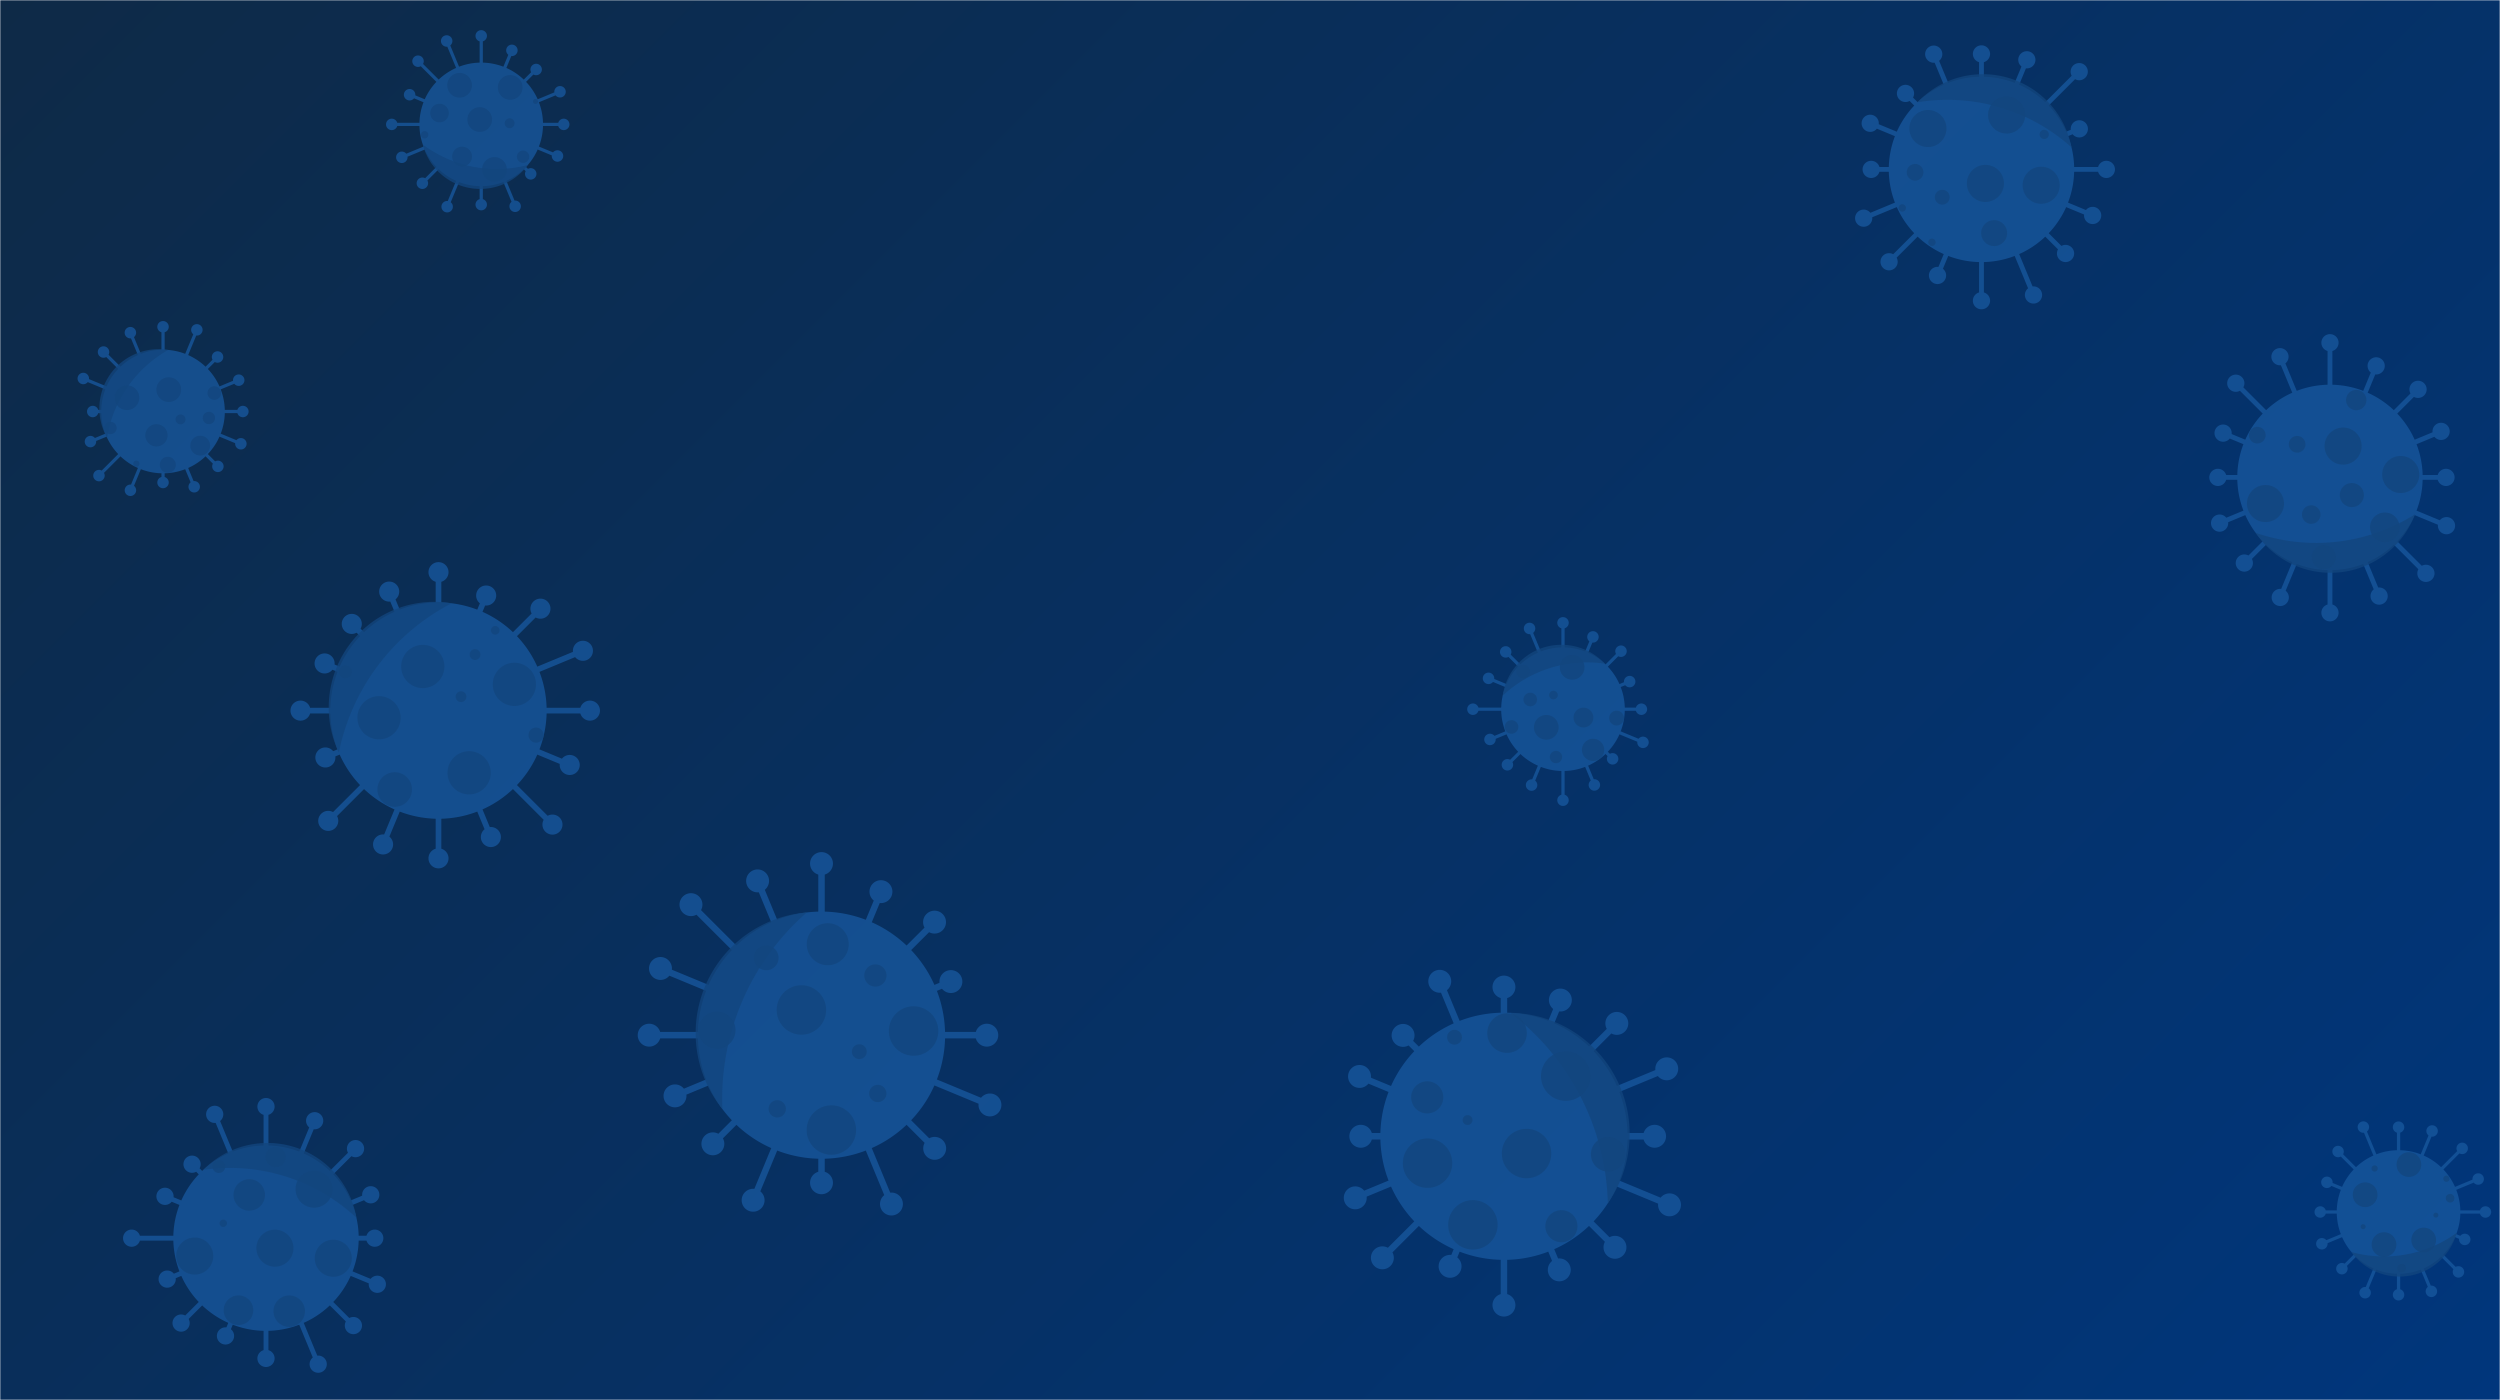 <svg xmlns="http://www.w3.org/2000/svg" version="1.1" xmlns:xlink="http://www.w3.org/1999/xlink" xmlns:svgjs="http://svgjs.com/svgjs" width="1000" height="560" preserveAspectRatio="none" viewBox="0 0 1000 560"><g mask="url(&quot;#SvgjsMask1195&quot;)" fill="none"><rect width="1000" height="560" x="0" y="0" fill="url(#SvgjsLinearGradient1196)"></rect><path d="M984.13 484.16L984.13 485.45L994.18 485.45L994.18 484.16zM991.89 484.8 a2.29 2.29 0 1 0 4.58 0 a2.29 2.29 0 1 0 -4.58 0zM982.5 493.66L982 494.86L985.65 496.37L986.15 495.17zM983.61 495.77 a2.29 2.29 0 1 0 4.58 0 a2.29 2.29 0 1 0 -4.58 0zM977.35 501.82L976.44 502.73L982.92 509.22L983.83 508.3zM981.09 508.76 a2.29 2.29 0 1 0 4.58 0 a2.29 2.29 0 1 0 -4.58 0zM969.47 507.39L968.28 507.88L971.97 516.79L973.16 516.29zM970.27 516.54 a2.29 2.29 0 1 0 4.58 0 a2.29 2.29 0 1 0 -4.58 0zM960.07 509.51L958.77 509.51L958.77 517.9L960.07 517.9zM957.13 517.9 a2.29 2.29 0 1 0 4.58 0 a2.29 2.29 0 1 0 -4.58 0zM950.56 507.88L949.36 507.39L945.45 516.84L946.65 517.33zM943.76 517.09 a2.29 2.29 0 1 0 4.58 0 a2.29 2.29 0 1 0 -4.58 0zM942.4 502.73L941.49 501.82L936.3 507.01L937.21 507.92zM934.47 507.47 a2.29 2.29 0 1 0 4.58 0 a2.29 2.29 0 1 0 -4.58 0zM936.84 494.86L936.34 493.66L928.5 496.91L928.99 498.11zM926.45 497.51 a2.29 2.29 0 1 0 4.58 0 a2.29 2.29 0 1 0 -4.58 0zM934.71 485.45L934.71 484.16L928.1 484.16L928.1 485.45zM925.81 484.8 a2.29 2.29 0 1 0 4.58 0 a2.29 2.29 0 1 0 -4.58 0zM936.34 475.94L936.84 474.75L931.01 472.33L930.51 473.53zM928.47 472.93 a2.29 2.29 0 1 0 4.58 0 a2.29 2.29 0 1 0 -4.58 0zM941.49 467.79L942.4 466.87L935.69 460.15L934.77 461.07zM932.94 460.61 a2.29 2.29 0 1 0 4.58 0 a2.29 2.29 0 1 0 -4.58 0zM949.36 462.22L950.56 461.73L945.94 450.58L944.75 451.08zM943.06 450.83 a2.29 2.29 0 1 0 4.58 0 a2.29 2.29 0 1 0 -4.58 0zM958.77 460.09L960.07 460.09L960.07 450.87L958.77 450.87zM957.13 450.87 a2.29 2.29 0 1 0 4.58 0 a2.29 2.29 0 1 0 -4.58 0zM968.28 461.73L969.47 462.22L973.44 452.64L972.25 452.14zM970.55 452.39 a2.29 2.29 0 1 0 4.58 0 a2.29 2.29 0 1 0 -4.58 0zM976.44 466.87L977.35 467.79L985.33 459.8L984.42 458.89zM982.59 459.35 a2.29 2.29 0 1 0 4.58 0 a2.29 2.29 0 1 0 -4.58 0zM982 474.75L982.5 475.94L991.51 472.21L991.02 471.01zM988.98 471.61 a2.29 2.29 0 1 0 4.58 0 a2.29 2.29 0 1 0 -4.58 0zM934.7 484.8 a24.72 24.72 0 1 0 49.44 0 a24.72 24.72 0 1 0 -49.44 0z" fill="rgba(24, 87, 158, 0.78)"></path><path d="M982.69 493.13 A23.72 23.72 0 0 1 940.6 500.84M940.6 500.84 A49.44 49.44 0 0 0 982.69 493.13" fill="rgba(19, 70, 126, 0.78)" fill-rule="nonzero"></path><path d="M964.54 496 a4.94 4.94 0 1 0 9.88 0 a4.94 4.94 0 1 0 -9.88 0zM948.66 497.84 a4.94 4.94 0 1 0 9.88 0 a4.94 4.94 0 1 0 -9.88 0zM941.11 477.9 a4.94 4.94 0 1 0 9.88 0 a4.94 4.94 0 1 0 -9.88 0zM977.32 471.49 a1.24 1.24 0 1 0 2.48 0 a1.24 1.24 0 1 0 -2.48 0zM948.61 467.4 a1.24 1.24 0 1 0 2.48 0 a1.24 1.24 0 1 0 -2.48 0zM958.62 465.83 a4.94 4.94 0 1 0 9.88 0 a4.94 4.94 0 1 0 -9.88 0zM958.94 507.26 a1.73 1.73 0 1 0 3.46 0 a1.73 1.73 0 1 0 -3.46 0zM973.36 486.06 a0.99 0.99 0 1 0 1.98 0 a0.99 0.99 0 1 0 -1.98 0zM944.27 490.67 a0.99 0.99 0 1 0 1.98 0 a0.99 0.99 0 1 0 -1.98 0zM978.31 479.29 a1.73 1.73 0 1 0 3.46 0 a1.73 1.73 0 1 0 -3.46 0z" fill="rgba(19, 70, 126, 0.78)" fill-rule="nonzero"></path><path d="M651 453.21L651 455.8L661.84 455.8L661.84 453.21zM657.26 454.51 a4.58 4.58 0 1 0 9.16 0 a4.58 4.58 0 1 0 -9.16 0zM647.73 472.23L646.74 474.62L667.32 483.14L668.31 480.75zM663.23 481.94 a4.58 4.58 0 1 0 9.16 0 a4.58 4.58 0 1 0 -9.16 0zM637.44 488.54L635.61 490.37L645.08 499.84L646.91 498.01zM641.41 498.92 a4.58 4.58 0 1 0 9.16 0 a4.58 4.58 0 1 0 -9.16 0zM621.69 499.67L619.3 500.66L622.52 508.44L624.91 507.45zM619.13 507.95 a4.58 4.58 0 1 0 9.16 0 a4.58 4.58 0 1 0 -9.16 0zM602.87 503.93L600.28 503.93L600.28 522.04L602.87 522.04zM597 522.04 a4.58 4.58 0 1 0 9.16 0 a4.58 4.58 0 1 0 -9.16 0zM583.86 500.66L581.47 499.67L578.83 506.04L581.22 507.03zM575.45 506.53 a4.58 4.58 0 1 0 9.16 0 a4.58 4.58 0 1 0 -9.16 0zM567.55 490.37L565.72 488.54L552.04 502.22L553.87 504.05zM548.37 503.13 a4.58 4.58 0 1 0 9.16 0 a4.58 4.58 0 1 0 -9.16 0zM556.41 474.62L555.42 472.23L541.61 477.95L542.6 480.34zM537.52 479.14 a4.58 4.58 0 1 0 9.16 0 a4.58 4.58 0 1 0 -9.16 0zM552.15 455.8L552.15 453.21L544.33 453.21L544.33 455.8zM539.75 454.51 a4.58 4.58 0 1 0 9.16 0 a4.58 4.58 0 1 0 -9.16 0zM555.42 436.79L556.41 434.4L544.31 429.39L543.32 431.78zM539.23 430.58 a4.58 4.58 0 1 0 9.16 0 a4.58 4.58 0 1 0 -9.16 0zM565.72 420.48L567.55 418.65L562.14 413.24L560.31 415.07zM556.65 414.16 a4.58 4.58 0 1 0 9.16 0 a4.58 4.58 0 1 0 -9.16 0zM581.47 409.34L583.86 408.35L577.1 392.03L574.71 393.02zM571.32 392.52 a4.58 4.58 0 1 0 9.16 0 a4.58 4.58 0 1 0 -9.16 0zM600.28 405.09L602.87 405.09L602.87 394.83L600.28 394.83zM597 394.83 a4.58 4.58 0 1 0 9.16 0 a4.58 4.58 0 1 0 -9.16 0zM619.3 408.35L621.69 409.34L625.35 400.51L622.95 399.52zM619.57 400.02 a4.58 4.58 0 1 0 9.16 0 a4.58 4.58 0 1 0 -9.16 0zM635.61 418.65L637.44 420.48L647.64 410.27L645.81 408.44zM642.15 409.36 a4.58 4.58 0 1 0 9.16 0 a4.58 4.58 0 1 0 -9.16 0zM646.74 434.4L647.73 436.79L667.2 428.73L666.21 426.34zM662.12 427.53 a4.58 4.58 0 1 0 9.16 0 a4.58 4.58 0 1 0 -9.16 0zM552.14 454.51 a49.44 49.44 0 1 0 98.88 0 a49.44 49.44 0 1 0 -98.88 0z" fill="rgba(24, 87, 158, 0.78)"></path><path d="M604.11 405.13 A48.44 48.44 0 0 1 643.13 481.3M643.13 481.3 A98.88 98.88 0 0 0 604.11 405.13" fill="rgba(19, 70, 126, 0.78)" fill-rule="nonzero"></path><path d="M561.13 465.27 a9.89 9.89 0 1 0 19.78 0 a9.89 9.89 0 1 0 -19.78 0zM564.46 438.95 a6.43 6.43 0 1 0 12.86 0 a6.43 6.43 0 1 0 -12.86 0zM600.73 461.42 a9.89 9.89 0 1 0 19.78 0 a9.89 9.89 0 1 0 -19.78 0zM636.35 461.72 a6.92 6.92 0 1 0 13.84 0 a6.92 6.92 0 1 0 -13.84 0zM616.39 430.45 a9.89 9.89 0 1 0 19.78 0 a9.89 9.89 0 1 0 -19.78 0zM579.27 489.93 a9.89 9.89 0 1 0 19.78 0 a9.89 9.89 0 1 0 -19.78 0zM594.91 413.24 a7.91 7.91 0 1 0 15.82 0 a7.91 7.91 0 1 0 -15.82 0zM618.14 490.48 a6.43 6.43 0 1 0 12.86 0 a6.43 6.43 0 1 0 -12.86 0zM585.05 448.02 a1.98 1.98 0 1 0 3.96 0 a1.98 1.98 0 1 0 -3.96 0zM578.84 414.89 a2.97 2.97 0 1 0 5.94 0 a2.97 2.97 0 1 0 -5.94 0z" fill="rgba(19, 70, 126, 0.78)" fill-rule="nonzero"></path><path d="M378.02 412.78L378.02 415.37L394.72 415.37L394.72 412.78zM390.14 414.07 a4.58 4.58 0 1 0 9.16 0 a4.58 4.58 0 1 0 -9.16 0zM374.76 431.79L373.77 434.18L395.49 443.18L396.48 440.79zM391.4 441.98 a4.58 4.58 0 1 0 9.16 0 a4.58 4.58 0 1 0 -9.16 0zM364.46 448.1L362.63 449.94L372.96 460.26L374.79 458.43zM369.29 459.34 a4.58 4.58 0 1 0 9.16 0 a4.58 4.58 0 1 0 -9.16 0zM348.71 459.24L346.32 460.23L355.38 482.11L357.77 481.12zM352 481.61 a4.58 4.58 0 1 0 9.16 0 a4.58 4.58 0 1 0 -9.16 0zM329.9 463.5L327.31 463.5L327.31 473.11L329.9 473.11zM324.02 473.11 a4.58 4.58 0 1 0 9.16 0 a4.58 4.58 0 1 0 -9.16 0zM310.88 460.23L308.49 459.24L300.06 479.6L302.45 480.59zM296.67 480.1 a4.58 4.58 0 1 0 9.16 0 a4.58 4.58 0 1 0 -9.16 0zM294.57 449.94L292.74 448.1L284.23 456.61L286.06 458.44zM280.57 457.53 a4.58 4.58 0 1 0 9.16 0 a4.58 4.58 0 1 0 -9.16 0zM283.44 434.18L282.44 431.79L269.5 437.15L270.49 439.54zM265.42 438.35 a4.58 4.58 0 1 0 9.16 0 a4.58 4.58 0 1 0 -9.16 0zM279.18 415.37L279.18 412.78L259.67 412.78L259.67 415.37zM255.09 414.07 a4.58 4.58 0 1 0 9.16 0 a4.58 4.58 0 1 0 -9.16 0zM282.44 396.35L283.44 393.96L264.68 386.2L263.69 388.59zM259.61 387.39 a4.58 4.58 0 1 0 9.16 0 a4.58 4.58 0 1 0 -9.16 0zM292.74 380.04L294.57 378.21L277.31 360.95L275.48 362.78zM271.81 361.86 a4.58 4.58 0 1 0 9.16 0 a4.58 4.58 0 1 0 -9.16 0zM308.49 368.91L310.88 367.92L304.24 351.87L301.84 352.86zM298.46 352.36 a4.58 4.58 0 1 0 9.16 0 a4.58 4.58 0 1 0 -9.16 0zM327.31 364.65L329.9 364.65L329.9 345.43L327.31 345.43zM324.02 345.43 a4.58 4.58 0 1 0 9.16 0 a4.58 4.58 0 1 0 -9.16 0zM346.32 367.92L348.71 368.91L353.58 357.16L351.19 356.16zM347.8 356.66 a4.58 4.58 0 1 0 9.16 0 a4.58 4.58 0 1 0 -9.16 0zM362.63 378.21L364.46 380.04L374.74 369.77L372.91 367.94zM369.24 368.85 a4.58 4.58 0 1 0 9.16 0 a4.58 4.58 0 1 0 -9.16 0zM373.77 393.96L374.76 396.35L380.85 393.83L379.86 391.44zM375.78 392.63 a4.58 4.58 0 1 0 9.16 0 a4.58 4.58 0 1 0 -9.16 0zM279.16 414.07 a49.44 49.44 0 1 0 98.88 0 a49.44 49.44 0 1 0 -98.88 0z" fill="rgba(24, 87, 158, 0.78)"></path><path d="M288.97 443.63 A48.44 48.44 0 0 1 322.72 364.98M322.72 364.98 A98.88 98.88 0 0 0 288.97 443.63" fill="rgba(19, 70, 126, 0.78)" fill-rule="nonzero"></path><path d="M355.54 412.41 a9.89 9.89 0 1 0 19.78 0 a9.89 9.89 0 1 0 -19.78 0zM279.37 412.07 a7.42 7.42 0 1 0 14.84 0 a7.42 7.42 0 1 0 -14.84 0zM322.66 452.02 a9.89 9.89 0 1 0 19.78 0 a9.89 9.89 0 1 0 -19.78 0zM310.67 403.99 a9.89 9.89 0 1 0 19.78 0 a9.89 9.89 0 1 0 -19.78 0zM301.55 383.15 a4.94 4.94 0 1 0 9.88 0 a4.94 4.94 0 1 0 -9.88 0zM322.69 377.69 a8.4 8.4 0 1 0 16.8 0 a8.4 8.4 0 1 0 -16.8 0zM345.71 390.2 a4.45 4.45 0 1 0 8.9 0 a4.45 4.45 0 1 0 -8.9 0zM340.75 420.67 a2.97 2.97 0 1 0 5.94 0 a2.97 2.97 0 1 0 -5.94 0zM307.44 443.54 a3.46 3.46 0 1 0 6.92 0 a3.46 3.46 0 1 0 -6.92 0zM347.66 437.39 a3.46 3.46 0 1 0 6.92 0 a3.46 3.46 0 1 0 -6.92 0z" fill="rgba(19, 70, 126, 0.78)" fill-rule="nonzero"></path><path d="M218.65 283.12L218.65 285.38L235.98 285.38L235.98 283.12zM231.97 284.25 a4.01 4.01 0 1 0 8.02 0 a4.01 4.01 0 1 0 -8.02 0zM215.79 299.75L214.92 301.84L227.46 307.04L228.33 304.94zM223.88 305.99 a4.01 4.01 0 1 0 8.02 0 a4.01 4.01 0 1 0 -8.02 0zM206.78 314.03L205.18 315.63L220.19 330.64L221.79 329.04zM216.98 329.84 a4.01 4.01 0 1 0 8.02 0 a4.01 4.01 0 1 0 -8.02 0zM193 323.77L190.9 324.64L195.3 335.25L197.39 334.38zM192.34 334.82 a4.01 4.01 0 1 0 8.02 0 a4.01 4.01 0 1 0 -8.02 0zM176.53 327.49L174.27 327.49L174.27 343.34L176.53 343.34zM171.39 343.34 a4.01 4.01 0 1 0 8.02 0 a4.01 4.01 0 1 0 -8.02 0zM159.9 324.64L157.81 323.77L152.18 337.35L154.27 338.22zM149.22 337.78 a4.01 4.01 0 1 0 8.02 0 a4.01 4.01 0 1 0 -8.02 0zM145.62 315.63L144.02 314.03L130.49 327.55L132.1 329.16zM127.29 328.35 a4.01 4.01 0 1 0 8.02 0 a4.01 4.01 0 1 0 -8.02 0zM135.88 301.84L135.01 299.75L129.72 301.94L130.59 304.04zM126.14 302.99 a4.01 4.01 0 1 0 8.02 0 a4.01 4.01 0 1 0 -8.02 0zM132.16 285.38L132.16 283.12L120.2 283.12L120.2 285.38zM116.19 284.25 a4.01 4.01 0 1 0 8.02 0 a4.01 4.01 0 1 0 -8.02 0zM135.01 268.75L135.88 266.65L130.27 264.33L129.41 266.42zM125.83 265.38 a4.01 4.01 0 1 0 8.02 0 a4.01 4.01 0 1 0 -8.02 0zM144.02 254.47L145.62 252.87L141.51 248.76L139.91 250.36zM136.7 249.56 a4.01 4.01 0 1 0 8.02 0 a4.01 4.01 0 1 0 -8.02 0zM157.81 244.73L159.9 243.86L156.73 236.2L154.63 237.07zM151.67 236.64 a4.01 4.01 0 1 0 8.02 0 a4.01 4.01 0 1 0 -8.02 0zM174.27 241L176.53 241L176.53 228.87L174.27 228.87zM171.39 228.87 a4.01 4.01 0 1 0 8.02 0 a4.01 4.01 0 1 0 -8.02 0zM190.9 243.86L193 244.73L195.52 238.64L193.43 237.77zM190.46 238.21 a4.01 4.01 0 1 0 8.02 0 a4.01 4.01 0 1 0 -8.02 0zM205.18 252.87L206.78 254.47L216.98 244.27L215.38 242.67zM212.17 243.47 a4.01 4.01 0 1 0 8.02 0 a4.01 4.01 0 1 0 -8.02 0zM214.92 266.65L215.79 268.75L233.6 261.37L232.73 259.28zM229.16 260.32 a4.01 4.01 0 1 0 8.02 0 a4.01 4.01 0 1 0 -8.02 0zM132.14 284.25 a43.26 43.26 0 1 0 86.52 0 a43.26 43.26 0 1 0 -86.52 0z" fill="rgba(24, 87, 158, 0.78)"></path><path d="M135.54 301.05 A42.26 42.26 0 0 1 180.69 241.31M180.69 241.31 A86.52 86.52 0 0 0 135.54 301.05" fill="rgba(19, 70, 126, 0.78)" fill-rule="nonzero"></path><path d="M197.1 273.74 a8.65 8.65 0 1 0 17.3 0 a8.65 8.65 0 1 0 -17.3 0zM187.86 261.83 a2.16 2.16 0 1 0 4.32 0 a2.16 2.16 0 1 0 -4.32 0zM150.96 315.81 a6.92 6.92 0 1 0 13.84 0 a6.92 6.92 0 1 0 -13.84 0zM179 309.12 a8.65 8.65 0 1 0 17.3 0 a8.65 8.65 0 1 0 -17.3 0zM160.47 266.6 a8.65 8.65 0 1 0 17.3 0 a8.65 8.65 0 1 0 -17.3 0zM142.96 287.1 a8.65 8.65 0 1 0 17.3 0 a8.65 8.65 0 1 0 -17.3 0zM182.25 278.67 a2.16 2.16 0 1 0 4.32 0 a2.16 2.16 0 1 0 -4.32 0zM196.36 252.13 a1.73 1.73 0 1 0 3.46 0 a1.73 1.73 0 1 0 -3.46 0zM211.39 294.04 a3.03 3.03 0 1 0 6.06 0 a3.03 3.03 0 1 0 -6.06 0zM135.57 268.73 a2.6 2.6 0 1 0 5.2 0 a2.6 2.6 0 1 0 -5.2 0z" fill="rgba(19, 70, 126, 0.78)" fill-rule="nonzero"></path><path d="M217.2 49.11L217.2 50.41L225.49 50.41L225.49 49.11zM223.2 49.76 a2.29 2.29 0 1 0 4.58 0 a2.29 2.29 0 1 0 -4.58 0zM215.57 58.62L215.08 59.82L222.75 63L223.25 61.8zM220.71 62.4 a2.29 2.29 0 1 0 4.58 0 a2.29 2.29 0 1 0 -4.58 0zM210.42 66.78L209.51 67.69L211.83 70.01L212.74 69.1zM210 69.55 a2.29 2.29 0 1 0 4.58 0 a2.29 2.29 0 1 0 -4.58 0zM202.55 72.34L201.35 72.84L205.46 82.76L206.66 82.27zM203.77 82.51 a2.29 2.29 0 1 0 4.58 0 a2.29 2.29 0 1 0 -4.58 0zM193.14 74.47L191.85 74.47L191.85 81.85L193.14 81.85zM190.2 81.85 a2.29 2.29 0 1 0 4.58 0 a2.29 2.29 0 1 0 -4.58 0zM183.63 72.84L182.44 72.34L178.26 82.43L179.45 82.93zM176.57 82.68 a2.29 2.29 0 1 0 4.58 0 a2.29 2.29 0 1 0 -4.58 0zM175.48 67.69L174.56 66.78L168.49 72.84L169.41 73.76zM166.66 73.3 a2.29 2.29 0 1 0 4.58 0 a2.29 2.29 0 1 0 -4.58 0zM169.91 59.82L169.41 58.62L160.48 62.32L160.98 63.52zM158.44 62.92 a2.29 2.29 0 1 0 4.58 0 a2.29 2.29 0 1 0 -4.58 0zM167.78 50.41L167.78 49.11L156.7 49.11L156.7 50.41zM154.41 49.76 a2.29 2.29 0 1 0 4.58 0 a2.29 2.29 0 1 0 -4.58 0zM169.41 40.9L169.91 39.71L164.09 37.3L163.59 38.49zM161.55 37.89 a2.29 2.29 0 1 0 4.58 0 a2.29 2.29 0 1 0 -4.58 0zM174.56 32.75L175.48 31.83L167.67 24.02L166.75 24.94zM164.92 24.48 a2.29 2.29 0 1 0 4.58 0 a2.29 2.29 0 1 0 -4.58 0zM182.44 27.18L183.63 26.68L179.27 16.15L178.08 16.65zM176.38 16.4 a2.29 2.29 0 1 0 4.58 0 a2.29 2.29 0 1 0 -4.58 0zM191.85 25.05L193.14 25.05L193.14 14.35L191.85 14.35zM190.2 14.35 a2.29 2.29 0 1 0 4.58 0 a2.29 2.29 0 1 0 -4.58 0zM201.35 26.68L202.55 27.18L205.36 20.39L204.16 19.89zM202.47 20.14 a2.29 2.29 0 1 0 4.58 0 a2.29 2.29 0 1 0 -4.58 0zM209.51 31.83L210.42 32.75L214.91 28.26L214 27.34zM212.17 27.8 a2.29 2.29 0 1 0 4.58 0 a2.29 2.29 0 1 0 -4.58 0zM215.08 39.71L215.57 40.9L224.26 37.31L223.76 36.11zM221.72 36.71 a2.29 2.29 0 1 0 4.58 0 a2.29 2.29 0 1 0 -4.58 0zM167.77 49.76 a24.72 24.72 0 1 0 49.44 0 a24.72 24.72 0 1 0 -49.44 0z" fill="rgba(24, 87, 158, 0.78)"></path><path d="M211.13 66 A23.72 23.72 0 0 1 169.13 57.83M169.13 57.83 A49.44 49.44 0 0 0 211.13 66" fill="rgba(19, 70, 126, 0.78)" fill-rule="nonzero"></path><path d="M186.95 47.82 a4.94 4.94 0 1 0 9.88 0 a4.94 4.94 0 1 0 -9.88 0zM192.85 67.78 a4.94 4.94 0 1 0 9.88 0 a4.94 4.94 0 1 0 -9.88 0zM178.9 34.11 a4.94 4.94 0 1 0 9.88 0 a4.94 4.94 0 1 0 -9.88 0zM199.14 34.97 a4.94 4.94 0 1 0 9.88 0 a4.94 4.94 0 1 0 -9.88 0zM172.1 45.22 a3.71 3.71 0 1 0 7.42 0 a3.71 3.71 0 1 0 -7.42 0zM206.76 62.69 a2.47 2.47 0 1 0 4.94 0 a2.47 2.47 0 1 0 -4.94 0zM180.87 62.63 a3.96 3.96 0 1 0 7.92 0 a3.96 3.96 0 1 0 -7.92 0zM201.87 49.31 a1.98 1.98 0 1 0 3.96 0 a1.98 1.98 0 1 0 -3.96 0zM168.37 53.91 a1.48 1.48 0 1 0 2.96 0 a1.48 1.48 0 1 0 -2.96 0zM213.21 40.58 a0.99 0.99 0 1 0 1.98 0 a0.99 0.99 0 1 0 -1.98 0z" fill="rgba(19, 70, 126, 0.78)" fill-rule="nonzero"></path><path d="M89.92 163.96L89.92 165.26L97.15 165.26L97.15 163.96zM94.86 164.61 a2.29 2.29 0 1 0 4.58 0 a2.29 2.29 0 1 0 -4.58 0zM88.29 173.47L87.8 174.67L96.1 178.11L96.6 176.91zM94.06 177.51 a2.29 2.29 0 1 0 4.58 0 a2.29 2.29 0 1 0 -4.58 0zM83.14 181.63L82.23 182.54L86.7 187.01L87.61 186.1zM84.87 186.55 a2.29 2.29 0 1 0 4.58 0 a2.29 2.29 0 1 0 -4.58 0zM75.27 187.19L74.07 187.69L77.08 194.96L78.28 194.46zM75.39 194.71 a2.29 2.29 0 1 0 4.58 0 a2.29 2.29 0 1 0 -4.58 0zM65.86 189.32L64.57 189.32L64.57 193L65.86 193zM62.92 193 a2.29 2.29 0 1 0 4.58 0 a2.29 2.29 0 1 0 -4.58 0zM56.35 187.69L55.16 187.19L51.57 195.86L52.76 196.35zM49.88 196.11 a2.29 2.29 0 1 0 4.58 0 a2.29 2.29 0 1 0 -4.58 0zM48.2 182.54L47.28 181.63L39.13 189.78L40.04 190.7zM37.3 190.24 a2.29 2.29 0 1 0 4.58 0 a2.29 2.29 0 1 0 -4.58 0zM42.63 174.67L42.14 173.47L35.94 176.04L36.43 177.23zM33.89 176.64 a2.29 2.29 0 1 0 4.58 0 a2.29 2.29 0 1 0 -4.58 0zM40.5 165.26L40.5 163.96L37.1 163.96L37.1 165.26zM34.81 164.61 a2.29 2.29 0 1 0 4.58 0 a2.29 2.29 0 1 0 -4.58 0zM42.14 155.75L42.63 154.56L33.57 150.8L33.07 152zM31.03 151.4 a2.29 2.29 0 1 0 4.58 0 a2.29 2.29 0 1 0 -4.58 0zM47.28 147.59L48.2 146.68L41.87 140.35L40.95 141.27zM39.12 140.81 a2.29 2.29 0 1 0 4.58 0 a2.29 2.29 0 1 0 -4.58 0zM55.16 142.03L56.35 141.53L52.75 132.82L51.55 133.32zM49.86 133.07 a2.29 2.29 0 1 0 4.58 0 a2.29 2.29 0 1 0 -4.58 0zM64.57 139.9L65.86 139.9L65.86 130.71L64.57 130.71zM62.92 130.71 a2.29 2.29 0 1 0 4.58 0 a2.29 2.29 0 1 0 -4.58 0zM74.07 141.53L75.27 142.03L79.34 132.19L78.15 131.69zM76.46 131.94 a2.29 2.29 0 1 0 4.58 0 a2.29 2.29 0 1 0 -4.58 0zM82.23 146.68L83.14 147.59L87.48 143.26L86.56 142.35zM84.73 142.8 a2.29 2.29 0 1 0 4.58 0 a2.29 2.29 0 1 0 -4.58 0zM87.8 154.56L88.29 155.75L95.74 152.67L95.24 151.47zM93.2 152.07 a2.29 2.29 0 1 0 4.58 0 a2.29 2.29 0 1 0 -4.58 0zM40.49 164.61 a24.72 24.72 0 1 0 49.44 0 a24.72 24.72 0 1 0 -49.44 0z" fill="rgba(24, 87, 158, 0.78)"></path><path d="M42.83 175.09 A23.72 23.72 0 0 1 67.28 139.98M67.28 139.98 A49.44 49.44 0 0 0 42.83 175.09" fill="rgba(19, 70, 126, 0.78)" fill-rule="nonzero"></path><path d="M62.57 155.85 a4.94 4.94 0 1 0 9.88 0 a4.94 4.94 0 1 0 -9.88 0zM53.3 185.47 a1.24 1.24 0 1 0 2.48 0 a1.24 1.24 0 1 0 -2.48 0zM83 157.22 a2.72 2.72 0 1 0 5.44 0 a2.72 2.72 0 1 0 -5.44 0zM81.09 167.19 a2.47 2.47 0 1 0 4.94 0 a2.47 2.47 0 1 0 -4.94 0zM63.91 185.93 a3.21 3.21 0 1 0 6.42 0 a3.21 3.21 0 1 0 -6.42 0zM41.72 171.19 a2.47 2.47 0 1 0 4.94 0 a2.47 2.47 0 1 0 -4.94 0zM45.83 159.09 a4.94 4.94 0 1 0 9.88 0 a4.94 4.94 0 1 0 -9.88 0zM76.12 178.25 a3.96 3.96 0 1 0 7.92 0 a3.96 3.96 0 1 0 -7.92 0zM58.13 174.13 a4.45 4.45 0 1 0 8.9 0 a4.45 4.45 0 1 0 -8.9 0zM70.23 167.76 a1.98 1.98 0 1 0 3.96 0 a1.98 1.98 0 1 0 -3.96 0z" fill="rgba(19, 70, 126, 0.78)" fill-rule="nonzero"></path><path d="M969.06 189.99L969.06 191.93L978.4 191.93L978.4 189.99zM974.96 190.96 a3.44 3.44 0 1 0 6.88 0 a3.44 3.44 0 1 0 -6.88 0zM966.61 204.25L965.87 206.05L978.23 211.17L978.97 209.37zM975.16 210.27 a3.44 3.44 0 1 0 6.88 0 a3.44 3.44 0 1 0 -6.88 0zM958.89 216.49L957.52 217.86L969.68 230.03L971.06 228.66zM966.93 229.34 a3.44 3.44 0 1 0 6.88 0 a3.44 3.44 0 1 0 -6.88 0zM947.07 224.84L945.28 225.58L950.76 238.8L952.55 238.06zM948.21 238.43 a3.44 3.44 0 1 0 6.88 0 a3.44 3.44 0 1 0 -6.88 0zM932.96 228.03L931.02 228.03L931.02 245.11L932.96 245.11zM928.55 245.11 a3.44 3.44 0 1 0 6.88 0 a3.44 3.44 0 1 0 -6.88 0zM918.7 225.58L916.91 224.84L911.21 238.6L913 239.35zM908.66 238.98 a3.44 3.44 0 1 0 6.88 0 a3.44 3.44 0 1 0 -6.88 0zM906.47 217.86L905.09 216.49L897.05 224.53L898.42 225.91zM894.29 225.22 a3.44 3.44 0 1 0 6.88 0 a3.44 3.44 0 1 0 -6.88 0zM898.12 206.05L897.37 204.25L887.47 208.35L888.21 210.15zM884.4 209.25 a3.44 3.44 0 1 0 6.88 0 a3.44 3.44 0 1 0 -6.88 0zM894.92 191.93L894.92 189.99L887.16 189.99L887.16 191.93zM883.72 190.96 a3.44 3.44 0 1 0 6.88 0 a3.44 3.44 0 1 0 -6.88 0zM897.37 177.68L898.12 175.88L889.61 172.36L888.86 174.15zM885.8 173.25 a3.44 3.44 0 1 0 6.88 0 a3.44 3.44 0 1 0 -6.88 0zM905.09 165.44L906.47 164.07L895 152.6L893.63 153.98zM890.88 153.29 a3.44 3.44 0 1 0 6.88 0 a3.44 3.44 0 1 0 -6.88 0zM916.91 157.09L918.7 156.35L912.89 142.31L911.1 143.06zM908.55 142.68 a3.44 3.44 0 1 0 6.88 0 a3.44 3.44 0 1 0 -6.88 0zM931.02 153.9L932.96 153.9L932.96 137.1L931.02 137.1zM928.55 137.1 a3.44 3.44 0 1 0 6.88 0 a3.44 3.44 0 1 0 -6.88 0zM945.28 156.35L947.07 157.09L951.37 146.72L949.57 145.98zM947.03 146.35 a3.44 3.44 0 1 0 6.88 0 a3.44 3.44 0 1 0 -6.88 0zM957.52 164.07L958.89 165.44L967.9 156.42L966.53 155.05zM963.78 155.74 a3.44 3.44 0 1 0 6.88 0 a3.44 3.44 0 1 0 -6.88 0zM965.87 175.88L966.61 177.68L976.81 173.45L976.06 171.66zM973 172.55 a3.44 3.44 0 1 0 6.88 0 a3.44 3.44 0 1 0 -6.88 0zM894.91 190.96 a37.08 37.08 0 1 0 74.16 0 a37.08 37.08 0 1 0 -74.16 0z" fill="rgba(24, 87, 158, 0.78)"></path><path d="M966.01 205.71 A36.08 36.08 0 0 1 902.26 213.12M902.26 213.12 A74.16 74.16 0 0 0 966.01 205.71" fill="rgba(19, 70, 126, 0.78)" fill-rule="nonzero"></path><path d="M938.42 160.03 a4.08 4.08 0 1 0 8.16 0 a4.08 4.08 0 1 0 -8.16 0zM898.77 201.42 a7.42 7.42 0 1 0 14.84 0 a7.42 7.42 0 1 0 -14.84 0zM929.82 178.44 a7.42 7.42 0 1 0 14.84 0 a7.42 7.42 0 1 0 -14.84 0zM924.7 222.88 a4.82 4.82 0 1 0 9.64 0 a4.82 4.82 0 1 0 -9.64 0zM915.51 177.72 a3.34 3.34 0 1 0 6.68 0 a3.34 3.34 0 1 0 -6.68 0zM952.87 189.8 a7.42 7.42 0 1 0 14.84 0 a7.42 7.42 0 1 0 -14.84 0zM935.91 198.03 a4.82 4.82 0 1 0 9.64 0 a4.82 4.82 0 1 0 -9.64 0zM920.78 205.83 a3.71 3.71 0 1 0 7.42 0 a3.71 3.71 0 1 0 -7.42 0zM947.99 210.93 a5.93 5.93 0 1 0 11.86 0 a5.93 5.93 0 1 0 -11.86 0zM899.58 174.06 a3.34 3.34 0 1 0 6.68 0 a3.34 3.34 0 1 0 -6.68 0z" fill="rgba(19, 70, 126, 0.78)" fill-rule="nonzero"></path><path d="M143.47 494.3L143.47 496.24L149.9 496.24L149.9 494.3zM146.46 495.27 a3.44 3.44 0 1 0 6.88 0 a3.44 3.44 0 1 0 -6.88 0zM141.02 508.55L140.27 510.35L150.56 514.61L151.3 512.81zM147.49 513.71 a3.44 3.44 0 1 0 6.88 0 a3.44 3.44 0 1 0 -6.88 0zM133.3 520.79L131.92 522.16L140.68 530.92L142.05 529.54zM137.92 530.23 a3.44 3.44 0 1 0 6.88 0 a3.44 3.44 0 1 0 -6.88 0zM121.48 529.14L119.69 529.88L126.38 546.04L128.17 545.3zM123.84 545.67 a3.44 3.44 0 1 0 6.88 0 a3.44 3.44 0 1 0 -6.88 0zM107.37 532.33L105.43 532.33L105.43 543.36L107.37 543.36zM102.96 543.36 a3.44 3.44 0 1 0 6.88 0 a3.44 3.44 0 1 0 -6.88 0zM93.11 529.88L91.32 529.14L89.3 534L91.1 534.74zM86.76 534.37 a3.44 3.44 0 1 0 6.88 0 a3.44 3.44 0 1 0 -6.88 0zM80.88 522.16L79.5 520.79L71.75 528.54L73.13 529.91zM69 529.23 a3.44 3.44 0 1 0 6.88 0 a3.44 3.44 0 1 0 -6.88 0zM72.53 510.35L71.78 508.55L66.5 510.74L67.24 512.54zM63.43 511.64 a3.44 3.44 0 1 0 6.88 0 a3.44 3.44 0 1 0 -6.88 0zM69.33 496.24L69.33 494.3L52.66 494.3L52.66 496.24zM49.22 495.27 a3.44 3.44 0 1 0 6.88 0 a3.44 3.44 0 1 0 -6.88 0zM71.78 481.98L72.53 480.18L66.37 477.64L65.63 479.43zM62.56 478.53 a3.44 3.44 0 1 0 6.88 0 a3.44 3.44 0 1 0 -6.88 0zM79.5 469.74L80.88 468.37L77.5 465L76.13 466.37zM73.38 465.68 a3.44 3.44 0 1 0 6.88 0 a3.44 3.44 0 1 0 -6.88 0zM91.32 461.39L93.11 460.65L86.78 445.37L84.99 446.11zM82.44 445.74 a3.44 3.44 0 1 0 6.88 0 a3.44 3.44 0 1 0 -6.88 0zM105.43 458.2L107.37 458.2L107.37 442.64L105.43 442.64zM102.96 442.64 a3.44 3.44 0 1 0 6.88 0 a3.44 3.44 0 1 0 -6.88 0zM119.69 460.65L121.48 461.39L126.75 448.66L124.96 447.92zM122.42 448.29 a3.44 3.44 0 1 0 6.88 0 a3.44 3.44 0 1 0 -6.88 0zM131.92 468.37L133.3 469.74L142.9 460.14L141.53 458.77zM138.77 459.45 a3.44 3.44 0 1 0 6.88 0 a3.44 3.44 0 1 0 -6.88 0zM140.27 480.18L141.02 481.98L148.68 478.81L147.93 477.01zM144.86 477.91 a3.44 3.44 0 1 0 6.88 0 a3.44 3.44 0 1 0 -6.88 0zM69.32 495.27 a37.08 37.08 0 1 0 74.16 0 a37.08 37.08 0 1 0 -74.16 0z" fill="rgba(24, 87, 158, 0.78)"></path><path d="M81.32 467.95 A36.08 36.08 0 0 1 142.58 487.13M142.58 487.13 A74.16 74.16 0 0 0 81.32 467.95" fill="rgba(19, 70, 126, 0.78)" fill-rule="nonzero"></path><path d="M106.18 462.84 a4.08 4.08 0 1 0 8.16 0 a4.08 4.08 0 1 0 -8.16 0zM102.55 499.27 a7.42 7.42 0 1 0 14.84 0 a7.42 7.42 0 1 0 -14.84 0zM109.39 524.47 a6.3 6.3 0 1 0 12.6 0 a6.3 6.3 0 1 0 -12.6 0zM70.47 502.42 a7.42 7.42 0 1 0 14.84 0 a7.42 7.42 0 1 0 -14.84 0zM84.93 466.61 a2.6 2.6 0 1 0 5.2 0 a2.6 2.6 0 1 0 -5.2 0zM93.4 477.98 a6.3 6.3 0 1 0 12.6 0 a6.3 6.3 0 1 0 -12.6 0zM125.89 503.3 a7.42 7.42 0 1 0 14.84 0 a7.42 7.42 0 1 0 -14.84 0zM89.46 524.09 a5.93 5.93 0 1 0 11.86 0 a5.93 5.93 0 1 0 -11.86 0zM87.83 489.31 a1.48 1.48 0 1 0 2.96 0 a1.48 1.48 0 1 0 -2.96 0zM118.21 475.66 a7.42 7.42 0 1 0 14.84 0 a7.42 7.42 0 1 0 -14.84 0z" fill="rgba(19, 70, 126, 0.78)" fill-rule="nonzero"></path><path d="M649.91 283.04L649.91 284.33L656.56 284.33L656.56 283.04zM654.27 283.68 a2.29 2.29 0 1 0 4.58 0 a2.29 2.29 0 1 0 -4.58 0zM648.28 292.54L647.78 293.74L656.95 297.53L657.44 296.34zM654.91 296.94 a2.29 2.29 0 1 0 4.58 0 a2.29 2.29 0 1 0 -4.58 0zM643.13 300.7L642.22 301.61L644.59 303.99L645.51 303.07zM642.76 303.53 a2.29 2.29 0 1 0 4.58 0 a2.29 2.29 0 1 0 -4.58 0zM635.26 306.27L634.06 306.76L637.15 314.23L638.35 313.73zM635.46 313.98 a2.29 2.29 0 1 0 4.58 0 a2.29 2.29 0 1 0 -4.58 0zM625.85 308.39L624.55 308.39L624.55 320.09L625.85 320.09zM622.91 320.09 a2.29 2.29 0 1 0 4.58 0 a2.29 2.29 0 1 0 -4.58 0zM616.34 306.76L615.15 306.27L612.03 313.79L613.23 314.28zM610.34 314.03 a2.29 2.29 0 1 0 4.58 0 a2.29 2.29 0 1 0 -4.58 0zM608.19 301.61L607.27 300.7L602.5 305.46L603.42 306.38zM600.67 305.92 a2.29 2.29 0 1 0 4.58 0 a2.29 2.29 0 1 0 -4.58 0zM602.62 293.74L602.12 292.54L595.74 295.19L596.23 296.38zM593.7 295.78 a2.29 2.29 0 1 0 4.58 0 a2.29 2.29 0 1 0 -4.58 0zM600.49 284.33L600.49 283.04L589.17 283.04L589.17 284.33zM586.88 283.68 a2.29 2.29 0 1 0 4.58 0 a2.29 2.29 0 1 0 -4.58 0zM602.12 274.82L602.62 273.63L595.66 270.75L595.17 271.94zM593.12 271.34 a2.29 2.29 0 1 0 4.58 0 a2.29 2.29 0 1 0 -4.58 0zM607.27 266.67L608.19 265.75L602.73 260.3L601.82 261.21zM599.99 260.76 a2.29 2.29 0 1 0 4.58 0 a2.29 2.29 0 1 0 -4.58 0zM615.15 261.1L616.34 260.6L612.42 251.13L611.22 251.63zM609.53 251.38 a2.29 2.29 0 1 0 4.58 0 a2.29 2.29 0 1 0 -4.58 0zM624.55 258.97L625.85 258.97L625.85 249.13L624.55 249.13zM622.91 249.13 a2.29 2.29 0 1 0 4.58 0 a2.29 2.29 0 1 0 -4.58 0zM634.06 260.6L635.26 261.1L637.78 255.01L636.58 254.52zM634.89 254.76 a2.29 2.29 0 1 0 4.58 0 a2.29 2.29 0 1 0 -4.58 0zM642.22 265.75L643.13 266.67L648.86 260.94L647.95 260.02zM646.11 260.48 a2.29 2.29 0 1 0 4.58 0 a2.29 2.29 0 1 0 -4.58 0zM647.78 273.63L648.28 274.82L652.11 273.24L651.62 272.04zM649.58 272.64 a2.29 2.29 0 1 0 4.58 0 a2.29 2.29 0 1 0 -4.58 0zM600.48 283.68 a24.72 24.72 0 1 0 49.44 0 a24.72 24.72 0 1 0 -49.44 0z" fill="rgba(24, 87, 158, 0.78)"></path><path d="M601.08 278.26 A23.72 23.72 0 0 1 641.92 265.47M641.92 265.47 A49.44 49.44 0 0 0 601.08 278.26" fill="rgba(19, 70, 126, 0.78)" fill-rule="nonzero"></path><path d="M613.57 290.93 a4.94 4.94 0 1 0 9.88 0 a4.94 4.94 0 1 0 -9.88 0zM619.92 302.82 a2.47 2.47 0 1 0 4.94 0 a2.47 2.47 0 1 0 -4.94 0zM632.78 299.95 a4.45 4.45 0 1 0 8.9 0 a4.45 4.45 0 1 0 -8.9 0zM629.42 287.02 a3.96 3.96 0 1 0 7.92 0 a3.96 3.96 0 1 0 -7.92 0zM643.67 287.24 a2.97 2.97 0 1 0 5.94 0 a2.97 2.97 0 1 0 -5.94 0zM623.92 266.94 a4.94 4.94 0 1 0 9.88 0 a4.94 4.94 0 1 0 -9.88 0zM609.39 279.81 a2.72 2.72 0 1 0 5.44 0 a2.72 2.72 0 1 0 -5.44 0zM606.55 268.62 a2.72 2.72 0 1 0 5.44 0 a2.72 2.72 0 1 0 -5.44 0zM601.89 290.78 a2.72 2.72 0 1 0 5.44 0 a2.72 2.72 0 1 0 -5.44 0zM619.65 278.03 a1.73 1.73 0 1 0 3.46 0 a1.73 1.73 0 1 0 -3.46 0z" fill="rgba(19, 70, 126, 0.78)" fill-rule="nonzero"></path><path d="M829.65 66.79L829.65 68.73L842.54 68.73L842.54 66.79zM839.1 67.76 a3.44 3.44 0 1 0 6.88 0 a3.44 3.44 0 1 0 -6.88 0zM827.2 81.04L826.46 82.84L836.69 87.07L837.43 85.28zM833.62 86.18 a3.44 3.44 0 1 0 6.88 0 a3.44 3.44 0 1 0 -6.88 0zM819.48 93.28L818.11 94.65L825.53 102.08L826.91 100.71zM822.78 101.39 a3.44 3.44 0 1 0 6.88 0 a3.44 3.44 0 1 0 -6.88 0zM807.67 101.63L805.87 102.37L812.5 118.37L814.29 117.62zM809.96 117.99 a3.44 3.44 0 1 0 6.88 0 a3.44 3.44 0 1 0 -6.88 0zM793.56 104.82L791.62 104.82L791.62 120.28L793.56 120.28zM789.15 120.28 a3.44 3.44 0 1 0 6.88 0 a3.44 3.44 0 1 0 -6.88 0zM779.3 102.37L777.5 101.63L774.12 109.81L775.91 110.55zM771.57 110.18 a3.44 3.44 0 1 0 6.88 0 a3.44 3.44 0 1 0 -6.88 0zM767.06 94.65L765.69 93.28L754.95 104.02L756.32 105.39zM752.19 104.71 a3.44 3.44 0 1 0 6.88 0 a3.44 3.44 0 1 0 -6.88 0zM758.71 82.84L757.97 81.04L745.1 86.38L745.84 88.17zM742.03 87.27 a3.44 3.44 0 1 0 6.88 0 a3.44 3.44 0 1 0 -6.88 0zM755.52 68.73L755.52 66.79L748.47 66.79L748.47 68.73zM745.03 67.76 a3.44 3.44 0 1 0 6.88 0 a3.44 3.44 0 1 0 -6.88 0zM757.97 54.47L758.71 52.67L748.45 48.42L747.7 50.22zM744.64 49.32 a3.44 3.44 0 1 0 6.88 0 a3.44 3.44 0 1 0 -6.88 0zM765.69 42.23L767.06 40.86L762.88 36.68L761.51 38.05zM758.76 37.37 a3.44 3.44 0 1 0 6.88 0 a3.44 3.44 0 1 0 -6.88 0zM777.5 33.88L779.3 33.14L774.39 21.29L772.59 22.03zM770.05 21.66 a3.44 3.44 0 1 0 6.88 0 a3.44 3.44 0 1 0 -6.88 0zM791.62 30.69L793.56 30.69L793.56 21.57L791.62 21.57zM789.15 21.57 a3.44 3.44 0 1 0 6.88 0 a3.44 3.44 0 1 0 -6.88 0zM805.87 33.14L807.67 33.88L811.64 24.29L809.85 23.55zM807.3 23.92 a3.44 3.44 0 1 0 6.88 0 a3.44 3.44 0 1 0 -6.88 0zM818.11 40.86L819.48 42.23L832.37 29.34L831 27.97zM828.25 28.66 a3.44 3.44 0 1 0 6.88 0 a3.44 3.44 0 1 0 -6.88 0zM826.46 52.67L827.2 54.47L832.1 52.44L831.36 50.65zM828.29 51.54 a3.44 3.44 0 1 0 6.88 0 a3.44 3.44 0 1 0 -6.88 0zM755.51 67.76 a37.08 37.08 0 1 0 74.16 0 a37.08 37.08 0 1 0 -74.16 0z" fill="rgba(24, 87, 158, 0.78)"></path><path d="M767 40.92 A36.08 36.08 0 0 1 828.6 58.94M828.6 58.94 A74.16 74.16 0 0 0 767 40.92" fill="rgba(19, 70, 126, 0.78)" fill-rule="nonzero"></path><path d="M795.23 46 a7.42 7.42 0 1 0 14.84 0 a7.42 7.42 0 1 0 -14.84 0zM763.75 51.41 a7.42 7.42 0 1 0 14.84 0 a7.42 7.42 0 1 0 -14.84 0zM809.04 74.1 a7.42 7.42 0 1 0 14.84 0 a7.42 7.42 0 1 0 -14.84 0zM786.74 73.37 a7.42 7.42 0 1 0 14.84 0 a7.42 7.42 0 1 0 -14.84 0zM792.47 93.25 a5.19 5.19 0 1 0 10.38 0 a5.19 5.19 0 1 0 -10.38 0zM773.93 78.88 a2.97 2.97 0 1 0 5.94 0 a2.97 2.97 0 1 0 -5.94 0zM771.3 96.91 a1.48 1.48 0 1 0 2.96 0 a1.48 1.48 0 1 0 -2.96 0zM759.41 83.18 a1.48 1.48 0 1 0 2.96 0 a1.48 1.48 0 1 0 -2.96 0zM762.69 68.92 a3.34 3.34 0 1 0 6.68 0 a3.34 3.34 0 1 0 -6.68 0zM815.83 53.76 a1.85 1.85 0 1 0 3.7 0 a1.85 1.85 0 1 0 -3.7 0z" fill="rgba(19, 70, 126, 0.78)" fill-rule="nonzero"></path></g><defs><mask id="SvgjsMask1195"><rect width="1000" height="560" fill="#ffffff"></rect></mask><linearGradient x1="11%" y1="-19.64%" x2="89%" y2="119.64%" gradientUnits="userSpaceOnUse" id="SvgjsLinearGradient1196"><stop stop-color="rgba(14, 42, 71, 1)" offset="0"></stop><stop stop-color="rgba(0, 54, 124, 1)" offset="1"></stop></linearGradient></defs></svg>